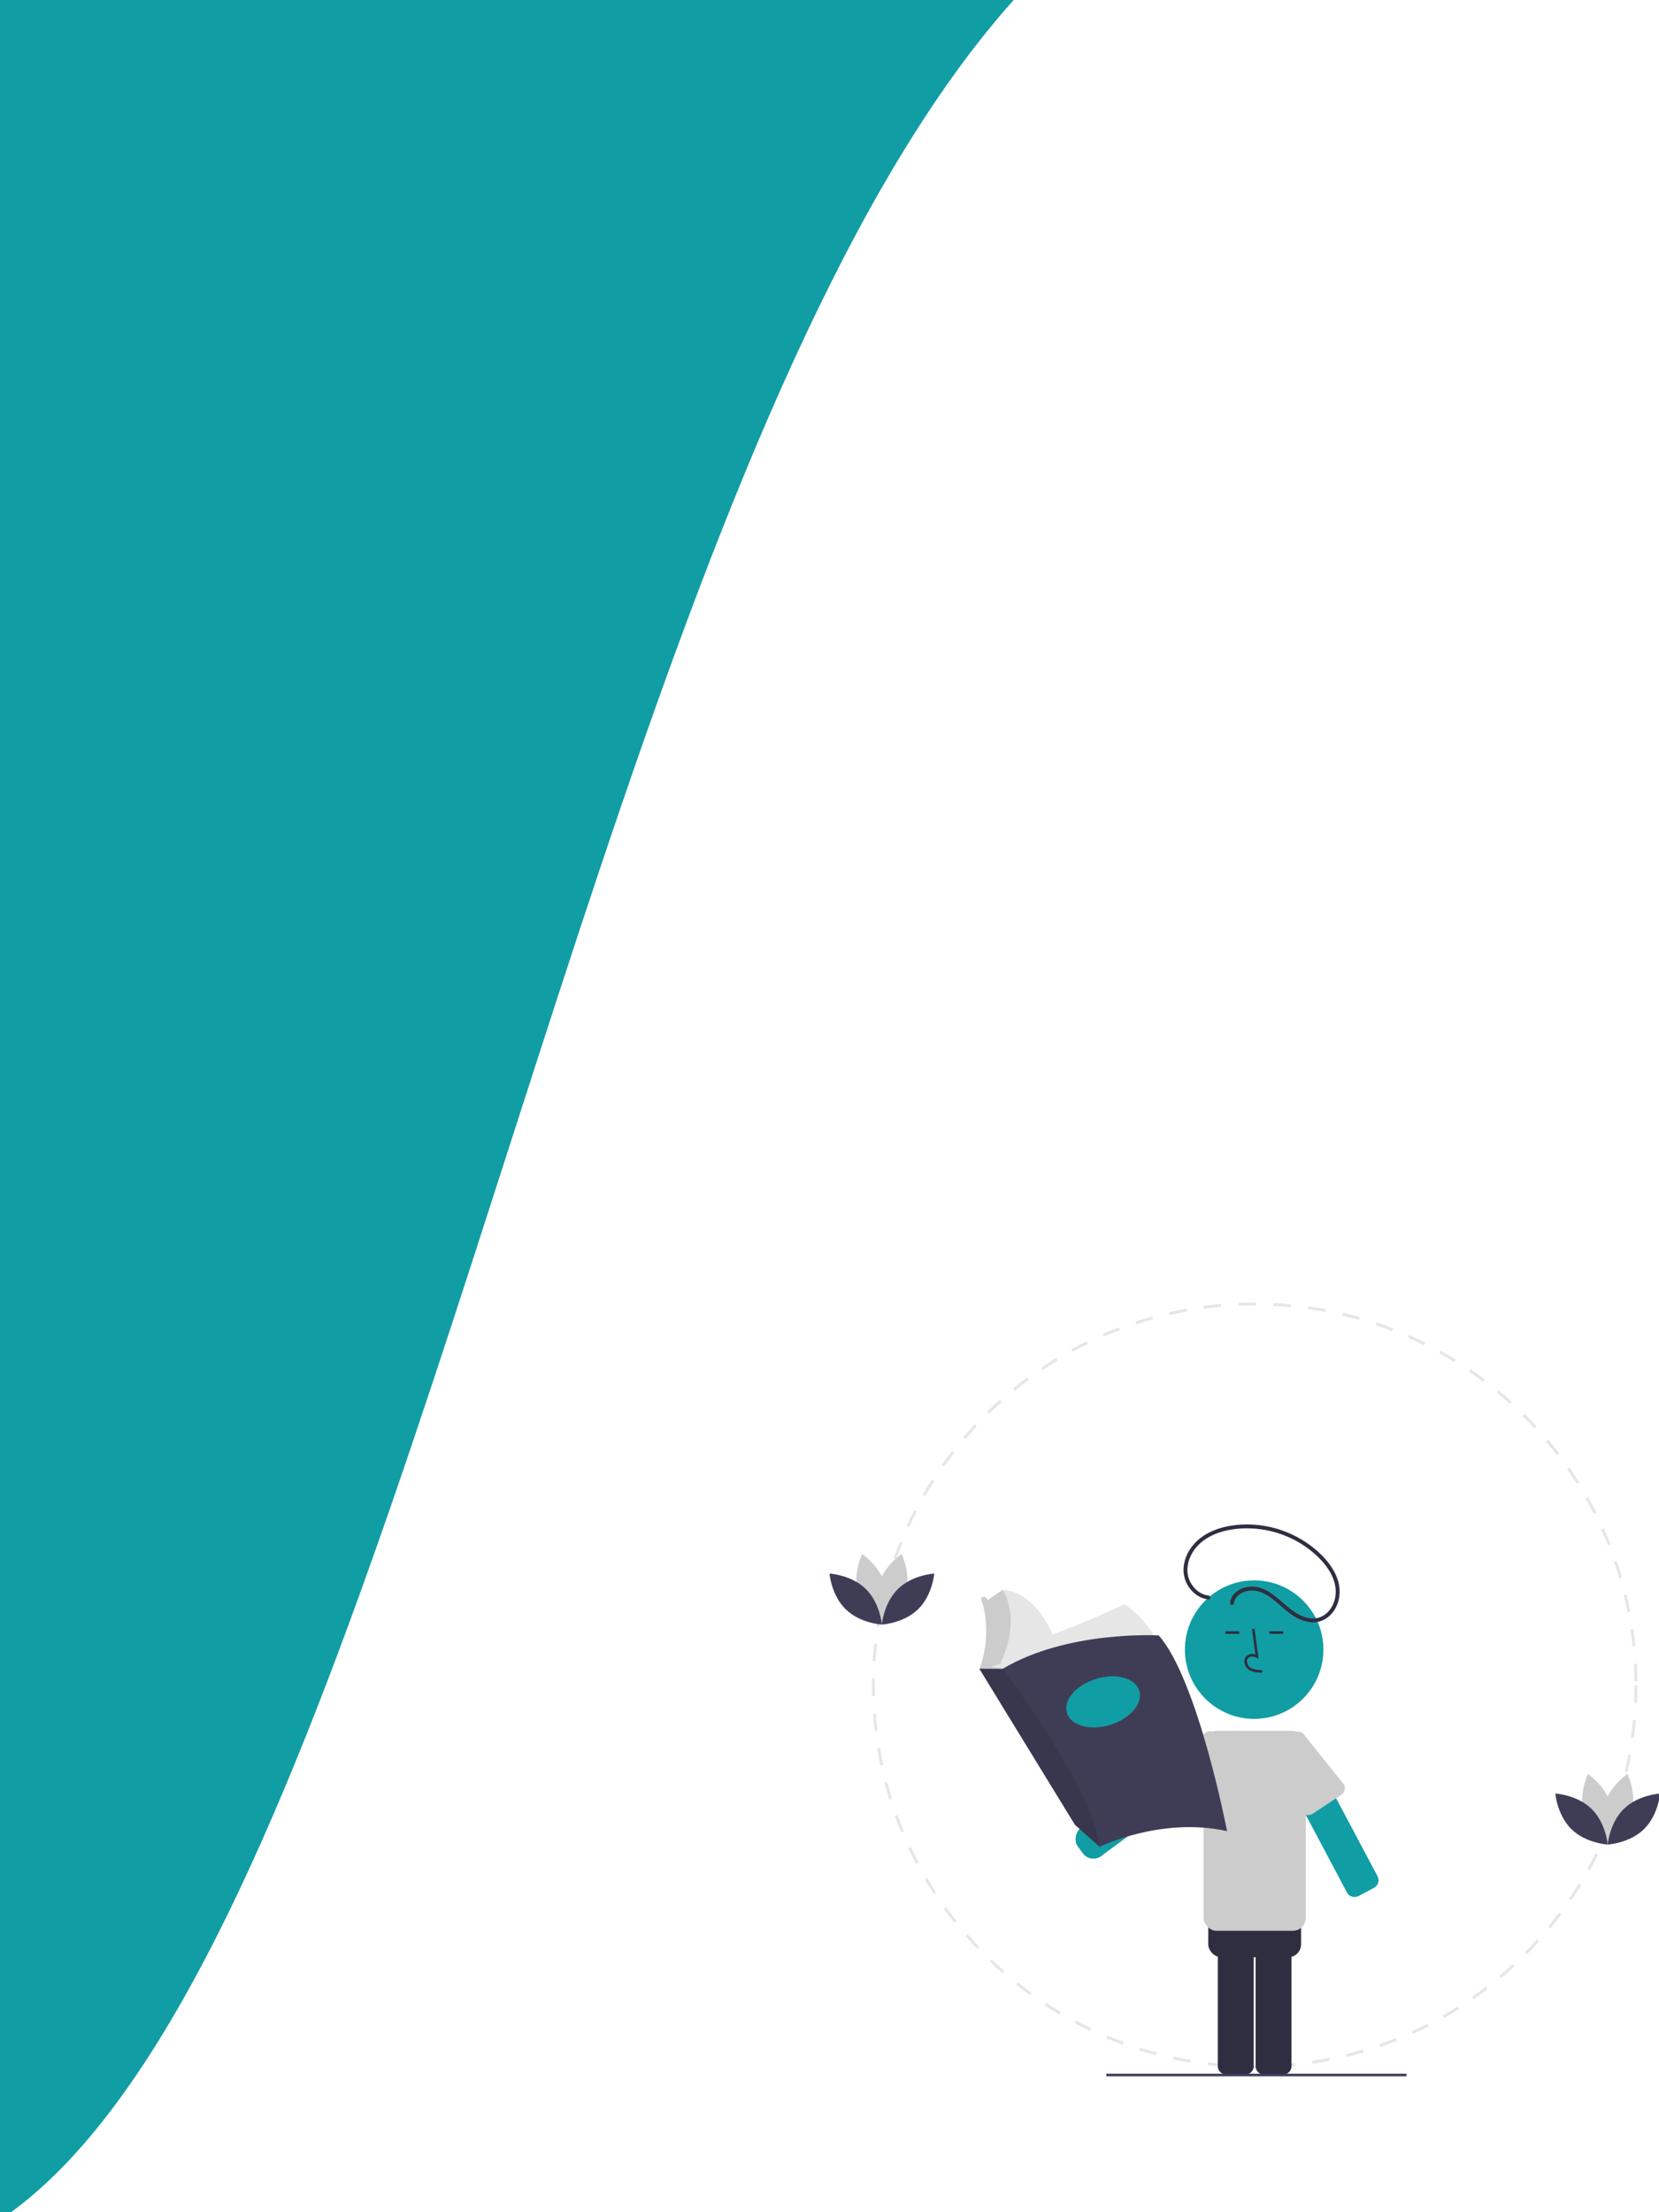 <svg xmlns="http://www.w3.org/2000/svg" xmlns:xlink="http://www.w3.org/1999/xlink" width="768" height="1024" viewBox="0 0 768 1024">
  <rect x="0" y="0" width="768" height="1024" fill="#808080" stroke="none"/>
  <defs>
    <clipPath id="clip-aboutBG_tablets">
      <rect width="768" height="1024"/>
    </clipPath>
  </defs>
  <g id="aboutBG_tablets" clip-path="url(#clip-aboutBG_tablets)">
    <rect width="768" height="1024" fill="#fff"/>
    <g id="Group_89" data-name="Group 89" transform="translate(18 -67)">
      <path id="Path_115" data-name="Path 115" d="M5186.113,2845.1c-397.557-31.636-411.858,1421.48-800.834,1063.965s100.1-1226.992,100.1-1226.992S5583.67,2876.741,5186.113,2845.1Z" transform="translate(-4581 -2851)" fill="#119da4"/>
    </g>
    <g id="Group_91" data-name="Group 91" transform="translate(384 602.919)">
      <path id="Path_33" data-name="Path 33" d="M489,505.37c-1.869,0-3.757-.03-5.611-.087l.042-1.346c2.661.083,5.377.106,8.051.069l.018,1.347Q490.25,505.37,489,505.37Zm10.608-.312-.079-1.345c2.665-.157,5.365-.378,8.023-.657l.141,1.339C505.011,504.677,502.291,504.9,499.6,505.058Zm-24.318-.21c-2.688-.206-5.4-.476-8.073-.8l.164-1.337c2.649.324,5.344.593,8.011.8Zm40.449-1.482-.2-1.332c2.648-.4,5.317-.869,7.929-1.388l.263,1.321C521.092,502.491,518.4,502.962,515.736,503.366Zm-56.548-.493c-2.655-.45-5.335-.967-7.965-1.538l.286-1.317c2.61.567,5.27,1.08,7.9,1.526Zm72.456-2.669-.324-1.308c2.6-.643,5.213-1.353,7.769-2.111l.383,1.292c-2.576.764-5.209,1.48-7.828,2.127Zm-88.307-.772c-2.6-.693-5.225-1.455-7.79-2.266l.406-1.284c2.545.8,5.146,1.561,7.73,2.247Zm103.858-3.841-.442-1.273c2.522-.877,5.059-1.825,7.542-2.818l.5,1.251C552.294,493.752,549.737,494.707,547.195,495.591ZM427.85,494.535c-2.529-.93-5.075-1.933-7.564-2.982l.523-1.242c2.47,1.041,5,2.036,7.506,2.959Zm134.388-4.964-.558-1.226c2.422-1.1,4.857-2.276,7.237-3.492l.613,1.2c-2.4,1.226-4.851,2.409-7.292,3.519ZM412.87,488.228c-2.431-1.159-4.872-2.391-7.253-3.663l.635-1.188c2.363,1.262,4.785,2.486,7.2,3.636ZM576.655,482.2l-.667-1.17c2.323-1.326,4.642-2.719,6.892-4.142l.72,1.138c-2.267,1.434-4.6,2.839-6.944,4.174Zm-178.112-1.629c-2.313-1.376-4.628-2.826-6.883-4.311l.742-1.125c2.237,1.474,4.535,2.913,6.83,4.278Zm191.8-7.033-.771-1.1c2.188-1.528,4.371-3.129,6.488-4.757l.821,1.069C594.751,470.388,592.551,472,590.346,473.54Zm-205.363-1.9c-2.175-1.58-4.347-3.234-6.457-4.919l.841-1.053c2.094,1.672,4.25,3.314,6.408,4.881ZM603.2,463.662l-.868-1.03c2.039-1.72,4.068-3.513,6.032-5.329l.914.99c-1.978,1.83-4.023,3.636-6.078,5.37Zm-230.9-2.146c-2.025-1.774-4.038-3.618-5.98-5.484l.933-.972c1.928,1.851,3.925,3.682,5.935,5.443Zm242.8-8.867-.959-.946c1.88-1.9,3.739-3.876,5.525-5.858l1,.9c-1.8,2-3.673,3.984-5.567,5.9ZM360.6,450.283c-1.858-1.954-3.694-3.974-5.455-6l1.017-.883c1.748,2.014,3.569,4.018,5.413,5.957ZM625.966,440.6l-1.041-.855c1.7-2.066,3.37-4.2,4.97-6.339l1.079.807C629.362,436.364,627.677,438.514,625.966,440.6Zm-276-2.558c-1.669-2.109-3.312-4.286-4.884-6.471l1.094-.787c1.56,2.168,3.191,4.328,4.847,6.422ZM635.686,427.6l-1.115-.757c1.5-2.213,2.975-4.49,4.374-6.769l1.149.705c-1.411,2.3-2.895,4.591-4.409,6.82ZM340.5,424.883c-1.468-2.251-2.905-4.567-4.271-6.885l1.161-.684c1.356,2.3,2.782,4.6,4.239,6.832Zm303.685-11.123-1.179-.651c1.294-2.341,2.55-4.745,3.736-7.146l1.208.6c-1.2,2.418-2.463,4.84-3.766,7.2Zm-311.907-2.833c-1.257-2.375-2.475-4.812-3.622-7.242l1.219-.575c1.138,2.412,2.347,4.83,3.594,7.187Zm319.1-11.733-1.234-.541c1.074-2.452,2.1-4.963,3.065-7.463l1.258.483c-.967,2.52-2.007,5.05-3.088,7.521Zm-326.008-2.907c-1.033-2.479-2.022-5.015-2.94-7.539l1.267-.461c.911,2.5,1.892,5.021,2.917,7.481Zm331.834-12.272-1.279-.424c.841-2.534,1.634-5.123,2.358-7.7l1.3.364c-.73,2.594-1.53,5.2-2.376,7.757Zm-337.37-2.953c-.8-2.568-1.555-5.191-2.239-7.8l1.3-.342c.679,2.587,1.426,5.19,2.222,7.738ZM661.6,368.4l-1.313-.305c.6-2.6,1.155-5.249,1.64-7.881l1.325.243c-.488,2.653-1.044,5.325-1.652,7.943Zm-345.877-3.028c-.562-2.632-1.07-5.313-1.511-7.97l1.329-.221c.438,2.638.942,5.3,1.5,7.909Zm348.814-12.924-1.336-.183c.363-2.639.669-5.33.91-8l1.342.121c-.243,2.69-.552,5.4-.916,8.06ZM313.066,349.37c-.318-2.667-.579-5.384-.776-8.074l1.344-.1c.2,2.671.454,5.366.77,8.013ZM666,336.294l-1.346-.06c.12-2.67.181-5.378.181-8.048h1.347c0,2.691-.061,5.419-.182,8.109Zm-354.118-3.1c-.046-1.652-.069-3.338-.07-5.009q0-1.555.026-3.1l1.348.024q-.027,1.538-.027,3.081c0,1.659.024,3.332.069,4.972Zm352.943-6.888c-.028-2.671-.117-5.379-.265-8.048l1.345-.075c.149,2.69.239,5.418.268,8.109ZM313.507,317.06l-1.345-.084c.168-2.692.4-5.411.689-8.082l1.34.145C313.9,311.69,313.674,314.388,313.507,317.06Zm350.423-6.828c-.269-2.656-.6-5.344-.995-7.989l1.333-.2c.393,2.665.731,5.373,1,8.049Zm-348.69-9.175-1.332-.206c.413-2.666.893-5.352,1.426-7.986l1.32.267c-.529,2.614-1,5.281-1.414,7.925Zm346.335-6.748c-.514-2.628-1.094-5.274-1.724-7.864l1.309-.319c.635,2.609,1.219,5.276,1.737,7.924Zm-343.143-9.028-1.307-.328c.654-2.61,1.379-5.241,2.154-7.821l1.29.388C319.8,280.08,319.08,282.692,318.431,285.281Zm339.336-6.612c-.751-2.566-1.573-5.146-2.44-7.671l1.274-.438c.875,2.545,1.7,5.146,2.46,7.73Zm-334.7-8.826L321.8,269.4c.9-2.547,1.862-5.106,2.873-7.607l1.249.505C324.917,264.777,323.958,267.317,323.069,269.844Zm329.465-6.4c-.983-2.48-2.036-4.968-3.129-7.4l1.229-.553c1.1,2.447,2.163,4.955,3.153,7.454ZM329.117,254.89l-1.224-.562c1.125-2.451,2.323-4.908,3.56-7.3l1.2.618C331.422,250.019,330.234,252.458,329.117,254.89ZM645.94,248.8c-1.206-2.379-2.484-4.762-3.8-7.084l1.172-.664c1.324,2.34,2.611,4.741,3.826,7.138Zm-309.428-8.239-1.168-.672c1.344-2.334,2.762-4.67,4.213-6.943l1.136.725C339.253,235.929,337.846,238.247,336.513,240.563Zm301.512-5.75c-1.424-2.267-2.915-4.525-4.431-6.711l1.107-.768c1.528,2.2,3.031,4.479,4.465,6.763Zm-292.839-7.831-1.1-.776c1.553-2.2,3.177-4.4,4.828-6.526l1.065.826C348.339,222.617,346.726,224.8,345.185,226.982ZM628.859,221.6c-1.624-2.127-3.315-4.241-5.027-6.284l1.033-.865c1.725,2.059,3.429,4.189,5.065,6.331Zm-273.8-7.343-1.026-.874c1.743-2.047,3.56-4.085,5.4-6.057l.985.919C358.59,210.2,356.788,212.223,355.057,214.255Zm263.467-4.991c-1.81-1.97-3.688-3.923-5.58-5.8l.95-.956c1.907,1.9,3.8,3.862,5.622,5.847Zm-252.482-6.78-.942-.963c1.927-1.885,3.921-3.748,5.926-5.539l.9,1.005c-1.99,1.777-3.968,3.626-5.881,5.5Zm241.064-4.568c-1.984-1.8-4.032-3.573-6.087-5.274l.859-1.038c2.07,1.713,4.134,3.5,6.133,5.314Zm-229.06-6.152-.851-1.045c2.084-1.7,4.238-3.371,6.4-4.975l.8,1.082C382.252,188.419,380.114,190.08,378.046,191.764ZM594.7,187.65c-2.14-1.612-4.342-3.193-6.545-4.7l.76-1.112c2.22,1.518,4.438,3.111,6.595,4.735Zm-203.729-5.464-.752-1.118c2.23-1.5,4.526-2.97,6.825-4.369l.7,1.151C395.461,179.238,393.183,180.7,390.969,182.186Zm190.43-3.632c-2.277-1.409-4.615-2.783-6.95-4.084l.655-1.177c2.353,1.311,4.709,2.7,7,4.115ZM404.7,173.831l-.647-1.182c2.36-1.291,4.779-2.544,7.191-3.724l.592,1.211C409.448,171.306,407.047,172.549,404.7,173.831Zm162.613-3.122c-2.4-1.194-4.853-2.348-7.3-3.43l.545-1.232c2.465,1.09,4.94,2.252,7.356,3.456Zm-148.181-3.937-.536-1.236c2.466-1.069,4.988-2.094,7.5-3.047l.478,1.26c-2.49.946-4.993,1.963-7.44,3.023Zm133.429-2.583c-2.495-.967-5.048-1.891-7.59-2.743l.429-1.278c2.561.86,5.134,1.789,7.648,2.765Zm-118.4-3.124-.42-1.28c2.56-.839,5.173-1.63,7.765-2.349l.36,1.3c-2.572.714-5.164,1.5-7.705,2.331Zm103.12-2c-2.57-.733-5.191-1.415-7.79-2.028l.309-1.311c2.62.617,5.261,1.3,7.851,2.043Zm-87.61-2.3-.3-1.314c2.625-.6,5.3-1.146,7.948-1.624l.239,1.326c-2.629.474-5.282,1.017-7.888,1.612Zm71.943-1.393c-2.624-.492-5.3-.931-7.944-1.3l.187-1.334c2.668.375,5.361.816,8.005,1.312Zm-56.1-1.466-.178-1.336c2.667-.356,5.38-.655,8.062-.889l.117,1.342c-2.662.232-5.353.529-8,.882Zm40.164-.773c-2.654-.25-5.355-.443-8.03-.572l.066-1.346c2.694.131,5.416.325,8.09.577Zm-24.129-.626-.056-1.346c2.476-.1,5-.156,7.5-.157h.61l0,1.347H489c-2.483,0-4.988.053-7.446.155Z" transform="translate(-292.171 -151)" fill="#e6e6e6"/>
      <path id="Path_34" data-name="Path 34" d="M608.349,689.179V615.5a3.9,3.9,0,0,1,3.893-3.893h8.84a3.9,3.9,0,0,1,3.893,3.893v73.679a3.9,3.9,0,0,1-3.893,3.893h-8.84A3.9,3.9,0,0,1,608.349,689.179Z" transform="translate(-411.099 -335.729)" fill="#2f2e41"/>
      <path id="Path_35" data-name="Path 35" d="M579.156,689.179V615.5a3.9,3.9,0,0,1,3.893-3.893h8.84a3.9,3.9,0,0,1,3.893,3.893v73.679a3.9,3.9,0,0,1-3.893,3.893h-8.84A3.9,3.9,0,0,1,579.156,689.179Z" transform="translate(-399.39 -335.729)" fill="#2f2e41"/>
      <rect id="Rectangle_31" data-name="Rectangle 31" width="42.98" height="47.619" rx="6" transform="translate(175.331 255.446)" fill="#2f2e41"/>
      <path id="Path_36" data-name="Path 36" d="M463.06,379.767S445,388.159,429.711,393.724c-9.486-21.413-23.151-20.612-23.151-20.612l-8.285,5.7,1.494,8.556-.407,13.989-2.173,7.334,3.118.564,1.762.319.266-.24a18.1,18.1,0,0,0-.528,5.333l78.367-12.223S477.456,389.817,463.06,379.767Z" transform="translate(-326.411 -240.078)" fill="#e6e6e6"/>
      <rect id="Rectangle_32" data-name="Rectangle 32" width="16.028" height="80.866" rx="6" transform="matrix(-0.594, -0.804, 0.804, -0.594, 120.897, 259.825)" fill="#119da4"/>
      <path id="Path_52" data-name="Path 52" d="M3.98,0h8.068a3.98,3.98,0,0,1,3.98,3.98V76.886a3.98,3.98,0,0,1-3.98,3.98H3.98A3.98,3.98,0,0,1,0,76.886V3.98A3.98,3.98,0,0,1,3.98,0Z" transform="matrix(0.883, -0.469, 0.469, 0.883, 203.486, 205.174)" fill="#119da4"/>
      <path id="Path_37" data-name="Path 37" d="M651.933,512.264l-12.753,8.454a3.81,3.81,0,0,1-5.214-1.3l-14.084-26.54a3.81,3.81,0,0,1,1.844-5.047l8.68-4.607a3.81,3.81,0,0,1,5.213,1.3l18.157,22.692A3.811,3.811,0,0,1,651.933,512.264Z" transform="translate(-415.57 -284.035)" fill="#ccc"/>
      <path id="Path_38" data-name="Path 38" d="M527.9,504.305l8.289,11.008a3.594,3.594,0,0,0,5.08.161l21.907-20.563a3.594,3.594,0,0,0,.161-5.08l-6.05-6.445a3.594,3.594,0,0,0-5.08-.161l-24.147,16A3.594,3.594,0,0,0,527.9,504.305Z" transform="translate(-378.443 -283.851)" fill="#ccc"/>
      <rect id="Rectangle_34" data-name="Rectangle 34" width="47.354" height="92.523" rx="6" transform="translate(173.145 198.286)" fill="#ccc"/>
      <circle id="Ellipse_7" data-name="Ellipse 7" cx="32.055" cy="32.055" r="32.055" transform="translate(164.532 128.607)" fill="#119da4"/>
      <path id="Path_39" data-name="Path 39" d="M607.944,423.456c-1.98-.055-4.445-.125-6.342-1.511a4.871,4.871,0,0,1-1.917-3.638,3.276,3.276,0,0,1,1.114-2.691,4.226,4.226,0,0,1,4-.576l-1.617-11.815,1.187-.163,1.9,13.89-.991-.454c-1.148-.528-2.726-.8-3.706.033a2.1,2.1,0,0,0-.69,1.734,3.682,3.682,0,0,0,1.426,2.712c1.476,1.079,3.441,1.218,5.67,1.28Z" transform="translate(-407.62 -252.092)" fill="#2f2e41"/>
      <rect id="Rectangle_35" data-name="Rectangle 35" width="6.452" height="1.198" transform="translate(183.24 152.154)" fill="#2f2e41"/>
      <rect id="Rectangle_36" data-name="Rectangle 36" width="6.452" height="1.198" transform="translate(203.605 152.154)" fill="#2f2e41"/>
      <path id="Path_40" data-name="Path 40" d="M564.18,355.4c-5.2-.592-9.219-5.57-9.661-10.621-.526-6.009,2.974-11.716,7.774-15.087,5.02-3.526,11.276-5,17.328-5.323a47.622,47.622,0,0,1,32.551,10.729c4.535,3.767,8.77,8.564,10.375,14.359,1.394,5.033.26,10.734-3.788,14.259a9.569,9.569,0,0,1-7.343,2.261c-3.141-.326-6.039-1.978-8.547-3.8-4.879-3.548-8.885-8.49-14.83-10.344-4.359-1.359-10.016-.163-12.679,3.779a7.175,7.175,0,0,0-1.146,3.006.93.93,0,0,0,.627,1.105.9.9,0,0,0,1.105-.628c.7-4.965,6.8-6.817,11.088-5.684,6.246,1.653,10.439,7.227,15.564,10.768a18.913,18.913,0,0,0,9.063,3.618,11.255,11.255,0,0,0,7.908-2.429c4.378-3.457,6.052-9.4,5.084-14.756-1.121-6.2-5.294-11.513-9.872-15.626a49.381,49.381,0,0,0-33.747-12.467c-6.333.145-12.941,1.453-18.4,4.8-5.292,3.247-9.382,8.679-9.917,14.993a14.154,14.154,0,0,0,7.63,13.805,11.947,11.947,0,0,0,3.828,1.081c1.147.131,1.138-1.667,0-1.8Z" transform="translate(-388.769 -219.783)" fill="#2f2e41"/>
      <path id="Path_41" data-name="Path 41" d="M401.1,408.495l3.8-1.222c.408-.781-.338-.28.018-1.039,9.621-20.526.729-33.119.729-33.119l-6.879,4.736c-.017-.039-.031-.079-.048-.119,0,0-1.222-2.716-3.124-.679,0,0,5.976,14.533-.679,32.6l7.742,3.531,2.988-3.531.068-.34-5.348-.486Z" transform="translate(-325.502 -240.08)" fill="#ccc"/>
      <path id="Path_42" data-name="Path 42" d="M509.5,498.777c-30.559-6.791-59.013,7.266-59.013,7.266l-.077-.069-11.331-10.117L394.807,423.6l10.8.068c30.016-17.928,72.255-15.483,72.255-15.483C496.059,428.831,509.5,498.777,509.5,498.777Z" transform="translate(-325.456 -254.101)" fill="#3f3d56"/>
      <path id="Path_43" data-name="Path 43" d="M450.415,516.372l-11.331-10.117L394.807,434l10.8.068S448.64,490.906,450.415,516.372Z" transform="translate(-325.456 -264.499)" opacity="0.1"/>
      <ellipse id="Ellipse_8" data-name="Ellipse 8" cx="17.52" cy="11.137" rx="17.52" ry="11.137" transform="translate(106.651 179.338) rotate(-17.052)" fill="#119da4"/>
      <path id="Path_44" data-name="Path 44" d="M328.993,363.417c-2.44,9.02-10.8,14.606-10.8,14.606s-4.4-9.038-1.962-18.057,10.8-14.606,10.8-14.606S331.433,354.4,328.993,363.417Z" transform="translate(-293.649 -228.949)" fill="#ccc"/>
      <path id="Path_45" data-name="Path 45" d="M300.477,363.417c2.44,9.02,10.8,14.606,10.8,14.606s4.4-9.038,1.961-18.057-10.8-14.606-10.8-14.606S298.036,354.4,300.477,363.417Z" transform="translate(-287.329 -228.949)" fill="#ccc"/>
      <path id="Path_46" data-name="Path 46" d="M295.752,367.54c6.7,6.518,7.513,16.537,7.513,16.537s-10.038-.548-16.733-7.066-7.513-16.537-7.513-16.537S289.056,361.022,295.752,367.54Z" transform="translate(-279.019 -235.011)" fill="#3f3d56"/>
      <path id="Path_47" data-name="Path 47" d="M327.013,367.54c-6.7,6.518-7.513,16.537-7.513,16.537s10.037-.548,16.733-7.066,7.513-16.537,7.513-16.537S333.709,361.022,327.013,367.54Z" transform="translate(-295.254 -235.011)" fill="#3f3d56"/>
      <path id="Path_48" data-name="Path 48" d="M889.993,533.417c-2.44,9.02-10.8,14.606-10.8,14.606s-4.4-9.038-1.962-18.057,10.8-14.606,10.8-14.606S892.433,524.4,889.993,533.417Z" transform="translate(-518.641 -297.128)" fill="#ccc"/>
      <path id="Path_49" data-name="Path 49" d="M861.477,533.417c2.44,9.02,10.8,14.606,10.8,14.606s4.4-9.038,1.962-18.057-10.8-14.606-10.8-14.606S859.036,524.4,861.477,533.417Z" transform="translate(-512.321 -297.128)" fill="#ccc"/>
      <path id="Path_50" data-name="Path 50" d="M856.752,537.54c6.7,6.517,7.513,16.537,7.513,16.537s-10.037-.548-16.733-7.066-7.513-16.537-7.513-16.537S850.056,531.022,856.752,537.54Z" transform="translate(-504.011 -303.19)" fill="#3f3d56"/>
      <path id="Path_51" data-name="Path 51" d="M888.013,537.54c-6.7,6.517-7.513,16.537-7.513,16.537s10.038-.548,16.733-7.066,7.513-16.537,7.513-16.537S894.709,531.022,888.013,537.54Z" transform="translate(-520.246 -303.19)" fill="#3f3d56"/>
      <rect id="Rectangle_37" data-name="Rectangle 37" width="138.955" height="1.198" transform="translate(128.152 356.971)" fill="#3f3d56"/>
    </g>
  </g>
</svg>
